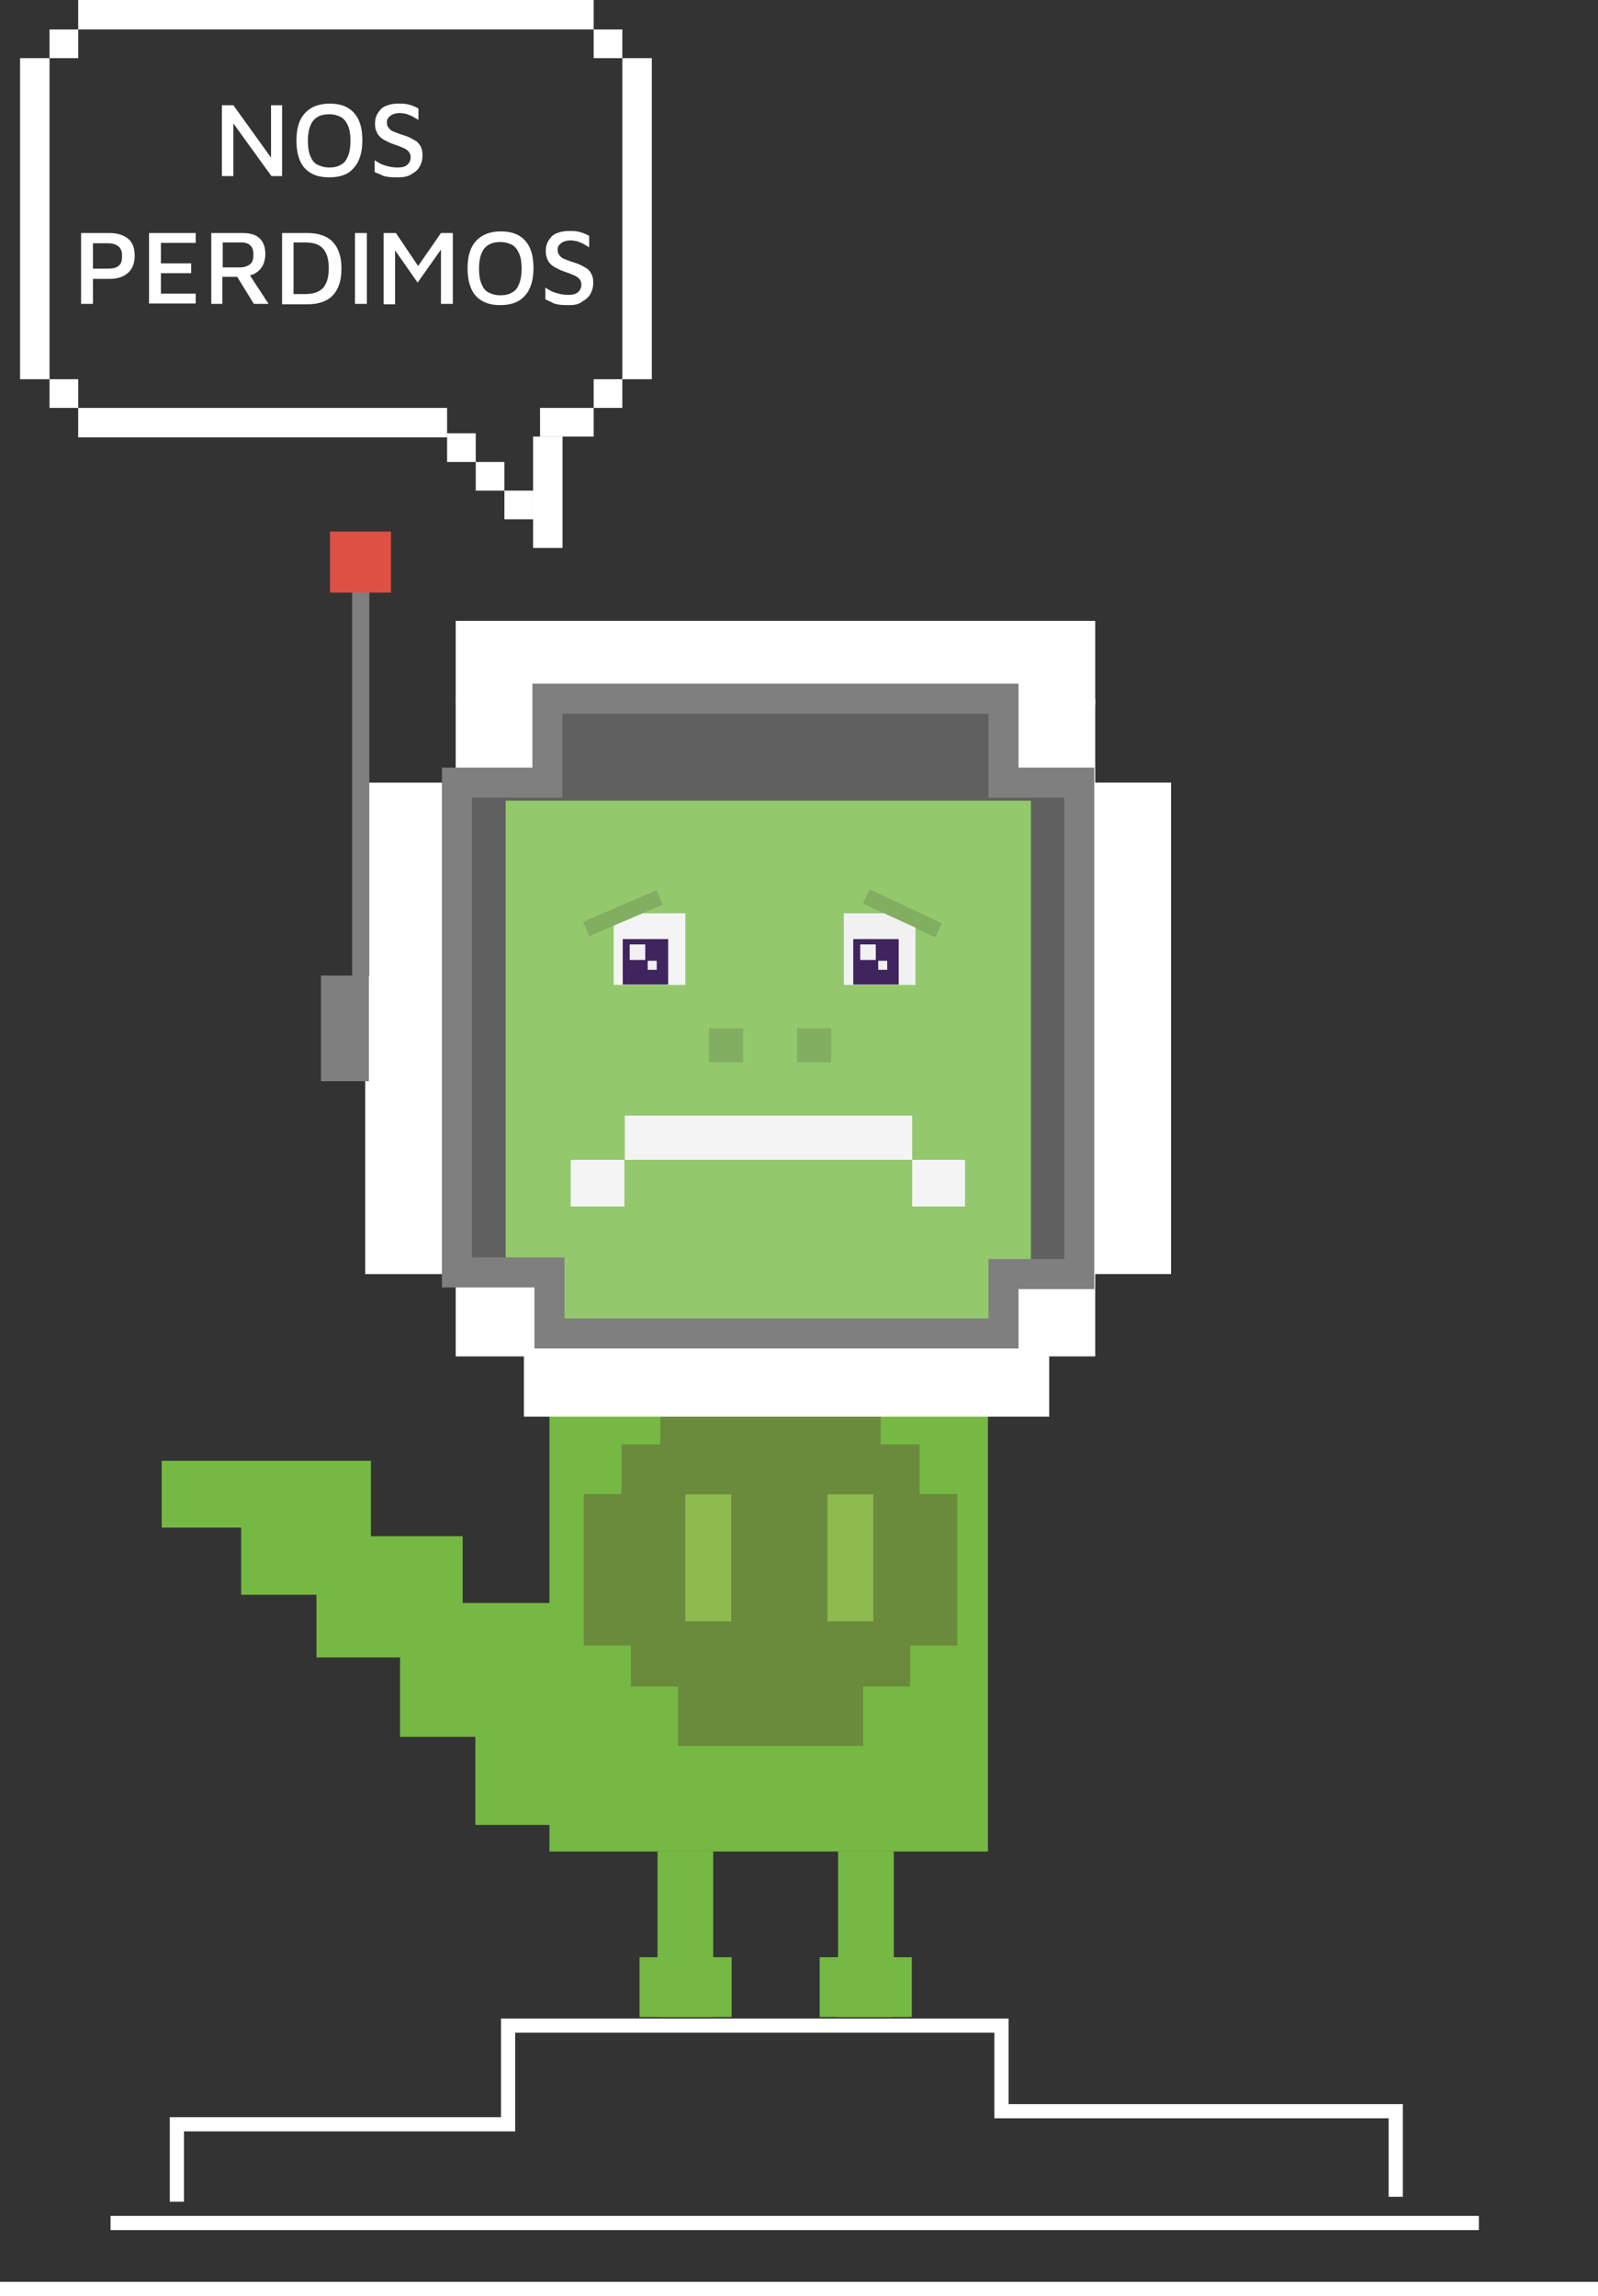 <svg xmlns="http://www.w3.org/2000/svg" width="390.3" height="560.7"><rect width="100%" height="100%" fill="#333333" stroke="none"/><style>.st0{fill:#fff}.st1{fill:none;stroke:#fff;stroke-width:3.465;stroke-miterlimit:10}.st2{fill:#75b843}.st3{fill:#f1f1f1}.st6{fill:#7f7f7f}.st9{fill:#8dbb4e}.st10{opacity:.15;fill:#1d1e1c}.st11{fill:#3f245e}</style><g id="XMLID_56_"><g id="XMLID_57_"><path id="XMLID_71_" class="st0" d="M4.9 14.2h7.2v78.4H4.9z"/><path id="XMLID_70_" class="st0" d="M130.2 106.6h7.2v27.2h-7.2z"/><path id="XMLID_69_" class="st0" d="M152 14.2h7.2v78.4H152z"/><path id="XMLID_68_" class="st0" d="M19.1 0H145v7.2H19.1z"/><path id="XMLID_67_" class="st0" d="M19.1 99.6h90.1v7.2H19.1z"/><path id="XMLID_66_" class="st0" d="M145 7.2h7v7h-7z"/><path id="XMLID_65_" class="st0" d="M12.1 7.2h7v7h-7z"/><path id="XMLID_64_" class="st0" d="M12.1 92.6h7v7h-7z"/><path id="XMLID_63_" class="st0" d="M145 92.6h7v7h-7z"/><path id="XMLID_62_" class="st0" d="M123.2 119.8h7v7h-7z"/><path id="XMLID_61_" class="st0" d="M116.2 112.8h7v7h-7z"/><path id="XMLID_60_" class="st0" d="M109.2 105.8h7v7h-7z"/><path id="XMLID_59_" class="st0" d="M131.9 99.6H145v7h-13.1z"/></g><path class="st0" d="M54.2 43V25.7H57l10 13.9-.8 1.6V25.7h2.7V43h-2.6L56.1 28.9l.9-1.3V43h-2.8zM80.4 43.3c-1.7 0-3.2-.3-4.4-1-1.2-.7-2.1-1.6-2.7-3s-.9-3-.9-5c0-3 .7-5.2 2.1-6.7 1.4-1.5 3.4-2.3 6-2.3 1.7 0 3.2.3 4.4 1 1.2.7 2.1 1.7 2.7 3 .6 1.3.9 3 .9 5 0 2.9-.7 5.2-2.1 6.7-1.3 1.6-3.3 2.3-6 2.3zm0-2.4c1.2 0 2.1-.2 2.9-.7.8-.4 1.3-1.1 1.7-2.1.4-1 .6-2.2.6-3.7s-.2-2.8-.6-3.7c-.4-.9-.9-1.6-1.7-2.1-.8-.4-1.7-.7-2.9-.7-1.1 0-2.1.2-2.9.7-.8.5-1.3 1.1-1.7 2.1-.4.9-.6 2.2-.6 3.7s.2 2.8.6 3.7c.4 1 .9 1.7 1.7 2.1.8.4 1.8.7 2.9.7zM97.2 43.3c-.9 0-1.6 0-2.3-.1-.7-.1-1.3-.2-1.8-.5s-1.1-.4-1.6-.7v-2.9c.7.5 1.5 1 2.5 1.3s2 .5 3.1.5 1.9-.2 2.4-.7c.5-.4.8-1.1.8-1.8 0-.6-.2-1.1-.6-1.5s-.9-.7-1.5-.9c-.6-.3-1.3-.5-2.1-.8-.6-.2-1.1-.4-1.6-.7-.5-.2-1-.5-1.5-.9-.4-.4-.8-.8-1-1.4-.3-.6-.4-1.2-.4-2.1 0-.6.1-1.2.3-1.7.2-.6.6-1.1 1-1.6s1.1-.9 1.8-1.1c.8-.3 1.7-.4 2.7-.4.7 0 1.3 0 1.8.1s1 .2 1.5.4 1 .4 1.5.7v2.8c-.4-.3-.9-.5-1.3-.8-.4-.2-.9-.4-1.4-.6-.5-.2-1.1-.2-1.7-.3-.7 0-1.3.1-1.8.3-.5.2-.8.5-1.1.8s-.4.7-.4 1.2c0 .6.2 1.1.5 1.4.3.4.7.7 1.3.9.6.2 1.2.5 1.9.7.6.2 1.3.4 1.9.7.6.3 1.1.6 1.6.9.5.4.8.8 1.1 1.4.3.6.4 1.2.4 2.1 0 .9-.2 1.7-.6 2.5-.4.8-1 1.4-1.9 1.9-.9.7-2.1.9-3.5.9zM22.7 68v6.2h-2.9V56.9h6.9c2 0 3.5.5 4.6 1.4 1.1.9 1.6 2.3 1.6 4.1 0 1.8-.5 3.2-1.6 4.2s-2.6 1.5-4.6 1.5h-4zm0-2.4h3.6c.7 0 1.4-.1 1.8-.2.5-.2.8-.4 1.1-.7.3-.3.4-.6.5-1 .1-.4.1-.7.1-1.1s0-.8-.1-1.2c-.1-.4-.3-.7-.5-1-.3-.3-.6-.5-1.1-.7-.5-.2-1.1-.3-1.8-.3h-3.6v6.2zM36.4 74.2V56.9h11.4v2.4h-8.5v5h7.4v2.4h-7.4v5h8.5v2.4H36.4zM51.6 74.2V56.9h7.7c1.8 0 3.2.4 4.1 1.3 1 .9 1.4 2.2 1.4 3.9 0 .9-.2 1.7-.5 2.5-.4.8-.9 1.4-1.6 1.9-.7.5-1.5.8-2.5.8l.3-.9 5.1 7.8H62l-4.8-7.8 1.3 1.2h-4.2v6.6h-2.7zm2.9-8.9h4c1.1 0 2-.3 2.6-.8.6-.5.8-1.3.8-2.3 0-1-.2-1.7-.7-2.2-.4-.5-1.2-.8-2.3-.8h-4.5v6.1zM68.9 74.2V56.9H75c2.8 0 4.9.7 6.3 2.2s2.1 3.6 2.1 6.5-.7 5-2.1 6.5c-1.4 1.5-3.5 2.2-6.3 2.2h-6.1zm2.8-2.4h2.9c1.9 0 3.4-.5 4.3-1.5.9-1 1.4-2.6 1.4-4.8 0-2.2-.5-3.8-1.4-4.8-.9-1-2.3-1.5-4.3-1.5h-2.9v12.6zM86.7 74.2V56.9h2.9v17.3h-2.9zM93.7 74.2V56.9h3l6.2 9.2-1.7.2 6.5-9.4h2.9v17.3h-2.9V59.3l.8.5L102 69l-6.3-9 .8-.8v15.1h-2.8zM122.2 74.5c-1.7 0-3.2-.3-4.4-1-1.2-.7-2.1-1.6-2.7-3s-.9-3-.9-5c0-3 .7-5.2 2.1-6.7 1.4-1.5 3.4-2.3 6-2.3 1.7 0 3.2.3 4.4 1 1.2.7 2.1 1.7 2.7 3 .6 1.3.9 3 .9 5 0 2.9-.7 5.2-2.1 6.7-1.4 1.6-3.4 2.3-6 2.3zm0-2.4c1.2 0 2.1-.2 2.9-.7.8-.4 1.3-1.1 1.7-2.1.4-1 .6-2.2.6-3.7s-.2-2.8-.6-3.7c-.4-.9-.9-1.6-1.7-2.1-.8-.4-1.7-.7-2.9-.7-1.1 0-2.1.2-2.9.7-.8.5-1.3 1.1-1.7 2.1-.4.9-.6 2.2-.6 3.7s.2 2.8.6 3.7c.4 1 .9 1.7 1.7 2.1.8.4 1.7.7 2.9.7zM139 74.5c-.9 0-1.6 0-2.3-.1-.7-.1-1.3-.2-1.8-.5s-1.1-.5-1.7-.8v-2.9c.7.5 1.5 1 2.5 1.3s2 .5 3.1.5 1.9-.2 2.4-.7c.5-.4.8-1.1.8-1.8 0-.6-.2-1.1-.6-1.5s-.9-.7-1.5-.9c-.6-.3-1.3-.5-2.1-.8-.6-.2-1.1-.4-1.6-.7-.5-.2-1-.5-1.5-.9-.4-.4-.8-.8-1-1.4-.3-.6-.4-1.2-.4-2.1 0-.6.1-1.2.3-1.7.2-.6.6-1.1 1-1.6s1.1-.9 1.8-1.1c.8-.3 1.7-.4 2.7-.4.7 0 1.3 0 1.8.1s1 .2 1.5.4 1 .4 1.5.7v2.8c-.4-.3-.9-.5-1.3-.8-.4-.2-.9-.4-1.4-.6-.5-.2-1.1-.2-1.7-.3-.7 0-1.3.1-1.8.3-.5.2-.8.5-1.1.8s-.4.7-.4 1.2c0 .6.2 1.1.5 1.4.3.4.7.7 1.3.9.6.2 1.2.5 1.9.7.6.2 1.3.4 1.9.7.6.3 1.1.6 1.6.9.5.4.8.8 1.1 1.4.3.6.4 1.2.4 2.1 0 .9-.2 1.7-.6 2.5-.4.8-1 1.4-1.9 1.9-.9.8-2 1-3.4 1z"/></g><path id="XMLID_55_" class="st1" d="M340.9 536.4v-20.9h-96.3v-20.9H124.1v24.1H43.2v18.9"/><path id="XMLID_54_" class="st1" d="M27 542.8h334.2"/><path id="XMLID_53_" class="st1" d="M0 558.9h390.3"/><path id="XMLID_52_" class="st2" d="M147.8 391.4H113v-16.3H90.6v-18.4H39.5V373h19.4v16.4h18.4v15.3h20.4v19.4h18.4v21.5h33.7z"/><path id="XMLID_50_" class="st2" d="M134.2 325.3h107.1v126.8H134.2z"/><path id="XMLID_49_" class="st2" d="M123.5 195.5h128.3v129.9H123.5z"/><path class="st3" d="M157 223l-7.1 3v14.5h17.5V223z"/><path id="XMLID_46_" fill="#6a8a3c" d="M224.6 364.8v-12.1h-9.5v-12.2h-53.8v12.2h-9.5v12.1h-9.2v37h11.5v10h11.5v14.5h45.2v-14.5h11.5v-10h11.5v-37z"/><path id="XMLID_44_" class="st2" d="M160.6 452.1h13.6v40.4h-13.6z"/><path id="XMLID_42_" class="st2" d="M204.7 452.1h13.6v40.4h-13.6z"/><path id="XMLID_40_" class="st2" d="M156.2 477.9h22.5v14.6h-22.5z"/><path id="XMLID_38_" class="st2" d="M200.2 477.9h22.5v14.6h-22.5z"/><g id="XMLID_33_"><g id="XMLID_36_"><path id="XMLID_37_" class="st3" d="M219.2 283.2h-66.6v-10.8h70.2v10.8h-3.6"/></g><path id="XMLID_35_" class="st3" d="M222.8 283.2h12.9v11.4h-12.9z"/><path id="XMLID_34_" class="st3" d="M139.4 283.2h13.1v11.4h-13.1z"/></g><path id="XMLID_32_" opacity=".22" fill="#fff" d="M111.3 168.7h152v157.9h-152z"/><g id="XMLID_23_"><path id="XMLID_31_" class="st0" d="M111.3 151.6h156.2v20.5H111.3z"/><path id="XMLID_30_" class="st0" d="M111.3 310.7h22.4v20.5h-22.4z"/><path id="XMLID_29_" class="st0" d="M245.1 310.7h22.4v20.5h-22.4z"/><path id="XMLID_28_" class="st0" d="M111.3 170.6h22.4v20.5h-22.4z"/><path id="XMLID_27_" class="st0" d="M245.1 170.6h22.4v20.5h-22.4z"/><path id="XMLID_26_" class="st0" d="M89.2 191.1h22.4v120H89.2z"/><path id="XMLID_25_" transform="rotate(-180 274.813 251.093)" class="st0" d="M263.6 191.1H286v120h-22.4z"/><path id="XMLID_24_" transform="rotate(-90 192.139 335.681)" class="st0" d="M181.9 271.5h20.5v128.3h-20.5z"/></g><path id="XMLID_22_" class="st6" d="M78.4 238.2h11.7V264H78.4z"/><path id="XMLID_21_" class="st6" d="M86 144.1h4.2v94.2H86z"/><path id="XMLID_18_" fill="#dd5043" d="M80.6 129.8h14.9v14.9H80.6z"/><path id="XMLID_17_" fill="none" stroke="#7f7f7f" stroke-width="7.335" stroke-miterlimit="10" d="M133.7 191.1v-20.5h111.4v20.5h18.5v120h-18.5v14.5H134.2v-14.9h-22.6V191.1z"/><path id="XMLID_16_" class="st9" d="M167.4 364.9h11.2v31h-11.2z"/><path id="XMLID_15_" class="st9" d="M202.1 364.9h11.2v31h-11.2z"/><path id="XMLID_13_" transform="rotate(-23.24 152.107 222.982)" class="st10" d="M142.4 221.1h19.5v3.8h-19.5z"/><path id="XMLID_11_" transform="rotate(25.133 220.384 222.945)" class="st10" d="M210.7 221.1h19.5v3.8h-19.5z"/><path class="st3" d="M215.9 223h-9.8v17.5h17.5v-14z"/><path id="XMLID_9_" class="st10" d="M173.2 251.1h8.3v8.3h-8.3z"/><path id="XMLID_7_" class="st10" d="M194.7 251.1h8.3v8.3h-8.3z"/><path id="XMLID_6_" class="st11" d="M152.1 229.3h11.1v11.1h-11.1z"/><path id="XMLID_5_" class="st3" d="M153.8 230.6h3.8v3.8h-3.8z"/><path id="XMLID_4_" class="st3" d="M158.2 234.6h2.2v2.2h-2.2z"/><path id="XMLID_3_" class="st11" d="M208.4 229.3h11.1v11.1h-11.1z"/><path id="XMLID_2_" class="st3" d="M210.1 230.6h3.8v3.8h-3.8z"/><path id="XMLID_1_" class="st3" d="M214.5 234.6h2.2v2.2h-2.2z"/></svg>